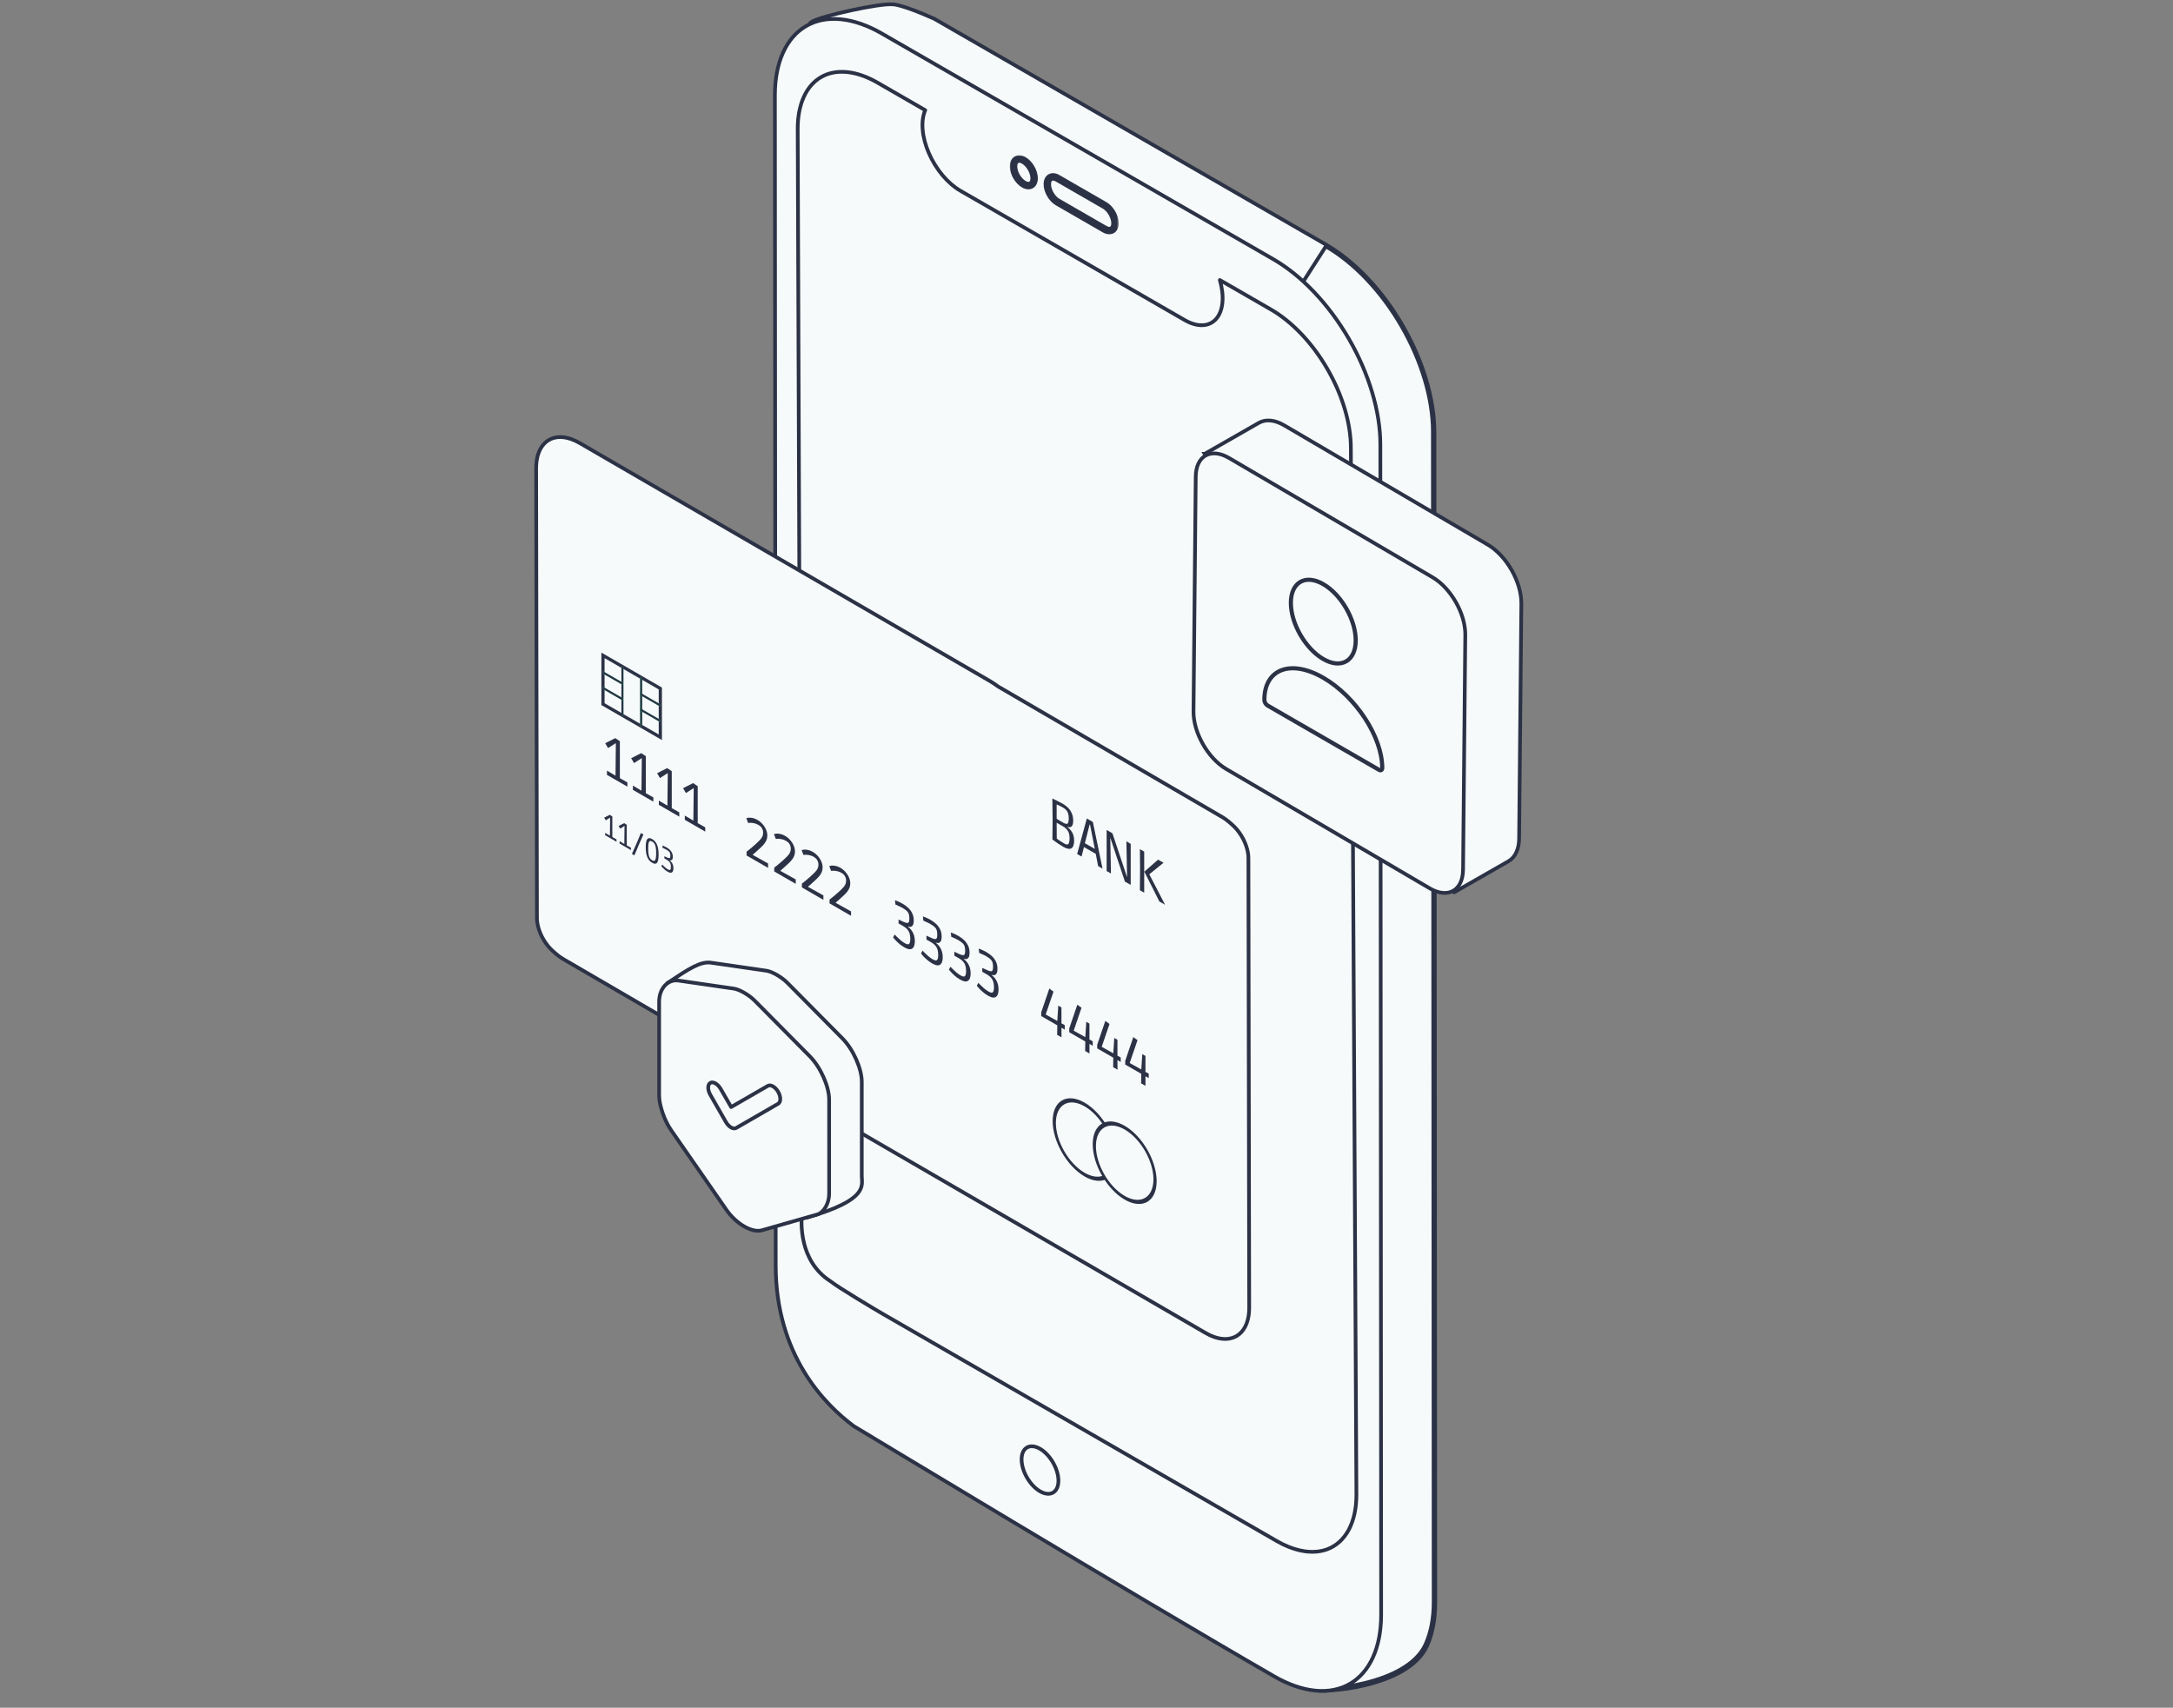 <svg width="453" height="356" viewBox="0 0 453 356" fill="none" xmlns="http://www.w3.org/2000/svg">
<rect x="0" y="0" width="453" height="356" fill="#808080" stroke="none"/>
<path d="M173.577 116.943L173.272 116.416L173.053 116.716L169.934 120.976L170.393 121.771L175.641 121.193L176.011 121.152L175.706 120.625L173.577 116.943Z" fill="#F7FAFB" stroke="#2C3246" stroke-width="0.773"/>
<path d="M170.888 216.058L170.888 215.672L170.866 184.018L170.866 183.632L171.201 183.825L172.272 184.442L172.157 16.992C172.157 16.223 172.129 15.361 172.1 14.45L172.092 14.209C172.06 13.212 172.03 12.166 172.034 11.147C172.042 9.37 172.156 7.637 172.578 6.364C172.356 6.344 172.102 6.327 171.83 6.309C171.555 6.291 171.264 6.271 170.971 6.247C170.656 6.22 170.345 6.187 170.073 6.143C169.81 6.101 169.554 6.043 169.359 5.955C169.275 5.917 169.129 5.842 168.999 5.687C168.92 5.594 168.845 5.469 168.805 5.326C168.768 5.192 168.775 5.089 168.79 5.02C168.818 4.893 168.892 4.803 168.965 4.734C169.044 4.66 169.152 4.584 169.286 4.506C169.824 4.195 170.978 3.801 172.428 3.39C173.885 2.977 175.66 2.542 177.454 2.153C179.248 1.764 181.063 1.42 182.6 1.19C184.116 0.963 185.385 0.844 186.095 0.91C186.098 0.91 186.1 0.909 186.104 0.909C186.121 0.909 186.145 0.909 186.177 0.91C186.24 0.912 186.335 0.919 186.467 0.937C186.733 0.973 187.154 1.054 187.792 1.232C189.067 1.589 191.216 2.335 194.733 3.897L194.752 3.905L194.772 3.916L276.391 50.973C279.363 52.686 282.307 55.059 285.054 57.955C287.8 60.851 290.297 64.213 292.4 67.851C294.503 71.488 296.172 75.329 297.312 79.154C298.451 82.98 299.039 86.714 299.041 90.145L299.209 334.105C299.211 337.535 298.628 340.595 297.493 343.109C296.486 345.337 294.588 347.055 292.309 348.374C290.028 349.695 287.348 350.626 284.757 351.261C282.165 351.896 279.656 352.238 277.712 352.379C276.741 352.45 275.908 352.471 275.275 352.452C274.959 352.443 274.689 352.424 274.474 352.396C274.305 352.374 274.14 352.343 274.007 352.289C273.849 352.271 273.705 352.241 273.583 352.189C273.517 352.16 273.43 352.114 273.342 352.033C273.242 351.942 273.137 351.803 273.079 351.627C273.028 351.471 273.036 351.353 273.048 351.283C273.062 351.21 273.088 351.149 273.114 351.1C273.168 351.001 273.249 350.905 273.341 350.812C273.609 350.541 274.068 350.208 274.56 349.85C274.735 349.723 274.914 349.593 275.09 349.462C275.782 348.946 276.432 348.409 276.735 347.911C276.809 347.789 276.855 347.68 276.878 347.586C276.901 347.489 276.894 347.434 276.89 347.418L276.889 347.414L276.889 347.414M170.888 216.058L276.392 51.359C279.32 53.048 282.22 55.385 284.926 58.238C287.632 61.091 290.091 64.404 292.163 67.988C294.235 71.571 295.88 75.356 297.002 79.124C298.125 82.893 298.704 86.572 298.706 89.952L298.874 333.912C298.876 337.292 298.301 340.306 297.183 342.782C293.255 351.481 275.209 352.528 273.924 351.863C272.752 351.747 273.647 351.097 274.799 350.26C276.306 349.165 278.253 347.751 276.594 346.794L194.974 299.737C192.046 298.049 189.146 295.712 186.44 292.859C183.734 290.005 181.275 286.692 179.203 283.109C177.131 279.525 175.486 275.741 174.364 271.972C173.241 268.204 172.662 264.524 172.66 261.145L172.629 217.062L172.294 216.869M170.888 216.058L171.223 216.252L172.294 216.869M170.888 216.058L172.294 216.869M276.889 347.414L276.889 347.413C276.889 347.414 276.889 347.414 276.889 347.414ZM276.889 347.414C276.889 347.413 276.888 347.411 276.885 347.407C276.882 347.403 276.877 347.396 276.868 347.387C276.832 347.345 276.75 347.27 276.594 347.18L194.975 300.124C192.003 298.41 189.059 296.038 186.312 293.142C183.566 290.246 181.069 286.883 178.966 283.246C176.863 279.608 175.194 275.767 174.054 271.942C172.915 268.117 172.327 264.382 172.325 260.951L172.294 216.869" fill="#F7FAFB" stroke="#2C3246" stroke-width="0.773"/>
<path d="M283.513 333.897L283.513 333.898C283.511 336.802 282.952 339.347 281.875 341.352C280.799 343.356 279.232 344.77 277.286 345.491L277.074 345.069L277.286 345.491C276.856 345.65 276.407 345.772 275.942 345.856C273.159 346.393 269.886 345.647 266.539 343.711L184.528 296.428C183.171 295.649 181.819 294.683 180.502 293.551C180.502 293.551 180.501 293.551 180.501 293.551L180.581 293.221L283.513 333.897ZM283.513 333.897L283.346 90.298C283.342 85.098 281.549 79.079 278.361 73.565C275.173 68.052 270.851 63.495 266.346 60.897L255.695 54.756L255.198 54.47M283.513 333.897L255.198 54.47M255.198 54.47L255.385 55.109M255.198 54.47L255.385 55.109M255.385 55.109C255.853 56.707 256.031 58.249 255.904 59.602C255.777 60.953 255.348 62.074 254.656 62.864C253.964 63.653 253.029 64.089 251.934 64.132C250.838 64.174 249.616 63.823 248.374 63.109L255.385 55.109Z" fill="#F7FAFB" stroke="#2C3246" stroke-width="0.773"/>
<rect x="-0.335" y="-0.58" width="24.506" height="7.996" transform="matrix(0.866 0.499 0.001 1 209.772 28.838)" fill="#F7FAFB" stroke="#2C3246" stroke-width="0.773"/>
<path d="M238.405 52.773C240.318 53.875 241.867 52.979 241.866 50.771C241.864 48.563 240.312 45.879 238.399 44.776C236.486 43.673 234.937 44.569 234.938 46.777C234.94 48.985 236.492 51.67 238.405 52.773Z" fill="#F7FAFB" stroke="#2C3246" stroke-width="0.773"/>
<path d="M287.756 92.629C287.754 89.249 287.175 85.569 286.052 81.801C284.929 78.032 283.285 74.248 281.213 70.664C279.141 67.081 276.681 63.768 273.975 60.915C271.269 58.062 268.369 55.724 265.441 54.036L183.821 6.979C180.893 5.291 177.994 4.285 175.29 4.019C172.586 3.753 170.129 4.231 168.06 5.428C165.991 6.624 164.351 8.514 163.232 10.991C162.114 13.467 161.54 16.482 161.542 19.861L161.709 263.821C161.721 282.456 171.894 292.781 177.987 297.298C177.987 297.298 236.935 332.918 265.644 349.47C268.572 351.158 271.471 352.164 274.175 352.431C276.879 352.697 279.336 352.218 281.405 351.022C283.474 349.826 285.114 347.935 286.233 345.459C287.351 342.982 287.926 339.968 287.923 336.588L287.756 92.629Z" fill="#F7FAFB" stroke="#2C3246" stroke-width="0.773"/>
<path d="M281.611 93.337L282.768 311.613C282.766 314.46 282.218 316.955 281.163 318.92C280.107 320.885 278.571 322.271 276.664 322.978C276.242 323.134 275.802 323.253 275.346 323.336C272.618 323.862 269.41 323.131 266.129 321.233L184.117 273.95C182.787 273.186 174.462 268.231 173.171 267.122C166.353 262.808 167.116 254.405 167.116 253.526L166.295 26.853C166.292 21.756 168.043 17.878 171.163 16.074C174.283 14.27 178.517 14.687 182.934 17.232L192.885 22.97C192.396 24.074 192.21 25.47 192.343 27.036C192.477 28.602 192.925 30.289 193.65 31.949C194.374 33.608 195.352 35.19 196.498 36.554C197.643 37.918 198.921 39.023 200.218 39.77L246.975 66.727C248.272 67.473 249.548 67.84 250.692 67.796C251.835 67.751 252.811 67.296 253.534 66.472C254.257 65.647 254.705 64.477 254.837 63.065C254.97 61.654 254.784 60.043 254.295 58.375L264.946 64.516C269.362 67.062 273.599 71.529 276.724 76.934C279.849 82.339 281.607 88.239 281.611 93.337Z" fill="#F7FAFB" stroke="#2C3246" stroke-width="0.773" stroke-linejoin="round"/>
<mask id="path-8-outside-1_2868_2852" maskUnits="userSpaceOnUse" x="210.286" y="32.139" width="23.011" height="17.015" fill="black">
<rect fill="white" x="210.286" y="32.139" width="23.011" height="17.015"/>
<path fill-rule="evenodd" clip-rule="evenodd" d="M213.436 38.402C214.622 39.086 215.582 38.53 215.582 37.161C215.581 35.793 214.619 34.129 213.433 33.446C212.247 32.762 211.287 33.317 211.288 34.686C211.289 36.055 212.251 37.718 213.436 38.402ZM220.477 37.164C219.291 36.481 218.331 37.036 218.331 38.405C218.332 39.773 219.294 41.437 220.48 42.12L230.294 47.779C231.48 48.462 232.44 47.907 232.439 46.538C232.438 45.17 231.476 43.506 230.291 42.822L220.477 37.164Z"/>
</mask>
<path fill-rule="evenodd" clip-rule="evenodd" d="M213.436 38.402C214.622 39.086 215.582 38.53 215.582 37.161C215.581 35.793 214.619 34.129 213.433 33.446C212.247 32.762 211.287 33.317 211.288 34.686C211.289 36.055 212.251 37.718 213.436 38.402ZM220.477 37.164C219.291 36.481 218.331 37.036 218.331 38.405C218.332 39.773 219.294 41.437 220.48 42.12L230.294 47.779C231.48 48.462 232.44 47.907 232.439 46.538C232.438 45.17 231.476 43.506 230.291 42.822L220.477 37.164Z" fill="#F7FAFB"/>
<path d="M213.436 38.402L213.822 37.732L213.822 37.732L213.436 38.402ZM213.433 33.446L213.819 32.776L213.819 32.776L213.433 33.446ZM211.288 34.686L212.061 34.685L211.288 34.686ZM218.331 38.405L217.558 38.405L218.331 38.405ZM220.477 37.164L220.09 37.834L220.477 37.164ZM220.48 42.12L220.094 42.79L220.48 42.12ZM230.294 47.779L230.68 47.109L230.68 47.109L230.294 47.779ZM230.291 42.822L229.904 43.492L230.291 42.822ZM214.808 37.162C214.809 37.684 214.632 37.845 214.567 37.882C214.502 37.919 214.274 37.993 213.822 37.732L213.05 39.072C213.784 39.495 214.629 39.632 215.341 39.221C216.053 38.809 216.355 38.008 216.355 37.161L214.808 37.162ZM213.047 34.115C213.494 34.373 213.943 34.847 214.282 35.434C214.621 36.02 214.808 36.645 214.808 37.162L216.355 37.161C216.354 36.309 216.06 35.418 215.621 34.66C215.182 33.901 214.557 33.201 213.819 32.776L213.047 34.115ZM212.061 34.685C212.06 34.164 212.238 34.003 212.302 33.965C212.367 33.928 212.595 33.855 213.047 34.115L213.819 32.776C213.085 32.353 212.24 32.215 211.528 32.627C210.817 33.038 210.514 33.84 210.515 34.687L212.061 34.685ZM213.822 37.732C213.375 37.474 212.926 37 212.587 36.414C212.248 35.828 212.061 35.202 212.061 34.685L210.515 34.687C210.515 35.538 210.81 36.429 211.248 37.188C211.687 37.947 212.312 38.646 213.05 39.072L213.822 37.732ZM219.105 38.404C219.104 37.882 219.281 37.722 219.346 37.684C219.411 37.647 219.638 37.574 220.09 37.834L220.863 36.495C220.129 36.072 219.284 35.934 218.572 36.346C217.86 36.757 217.558 37.558 217.558 38.405L219.105 38.404ZM220.866 41.451C220.419 41.193 219.97 40.718 219.631 40.132C219.292 39.546 219.105 38.921 219.105 38.404L217.558 38.405C217.559 39.257 217.853 40.148 218.292 40.906C218.731 41.665 219.356 42.365 220.094 42.79L220.866 41.451ZM230.68 47.109L220.866 41.451L220.094 42.79L229.908 48.448L230.68 47.109ZM231.666 46.539C231.666 47.06 231.489 47.221 231.424 47.259C231.36 47.296 231.132 47.369 230.68 47.109L229.908 48.448C230.641 48.871 231.487 49.009 232.198 48.597C232.91 48.186 233.213 47.385 233.212 46.538L231.666 46.539ZM229.904 43.492C230.352 43.75 230.801 44.224 231.14 44.81C231.479 45.397 231.666 46.022 231.666 46.539L233.212 46.538C233.212 45.686 232.917 44.795 232.478 44.036C232.04 43.278 231.415 42.578 230.677 42.153L229.904 43.492ZM220.09 37.834L229.904 43.492L230.677 42.153L220.863 36.495L220.09 37.834Z" fill="#2C3246" mask="url(#path-8-outside-1_2868_2852)"/>
<path d="M216.812 310.886C218.933 312.108 220.651 311.115 220.649 308.667C220.647 306.219 218.926 303.243 216.806 302.02C214.685 300.798 212.967 301.791 212.969 304.239C212.97 306.687 214.691 309.663 216.812 310.886Z" fill="#F7FAFB" stroke="#2C3246" stroke-width="0.773"/>
<path d="M208.041 143.093L254.851 170.364C255.321 170.638 255.789 170.978 256.245 171.376L256.884 171.935C258.33 173.199 259.496 175.109 259.995 177.028C260.165 177.68 260.252 178.314 260.253 178.902L260.419 272.612C260.428 277.615 257.396 280.176 253.171 278.732C252.571 278.527 251.96 278.245 251.348 277.89L165.776 228.243C165.228 227.925 164.684 227.561 164.146 227.153L117.336 199.882C116.866 199.608 116.398 199.268 115.943 198.87L115.303 198.311C113.858 197.047 112.691 195.137 112.192 193.218C112.023 192.566 111.936 191.932 111.935 191.344L111.768 97.634C111.759 92.631 114.792 90.07 119.016 91.513C119.616 91.719 120.227 92.001 120.84 92.356L206.411 142.003C206.959 142.321 207.503 142.685 208.041 143.093Z" fill="#F7FAFB" stroke="#2C3246" stroke-width="0.773"/>
<path d="M126.531 161.532L126.531 160.645L128.314 161.699L128.388 154.975L128.335 154.944L126.766 155.949L126.168 154.938L128.26 153.878L129.221 154.519L129.221 162.223L130.79 163.104L130.79 163.991L126.531 161.532Z" fill="#F7FAFB"/>
<path d="M126.531 161.532L126.531 160.645L128.314 161.699L128.388 154.975L128.335 154.944L126.766 155.949L126.168 154.938L128.26 153.878L129.221 154.519L129.221 162.223L130.79 163.104L130.79 163.991L126.531 161.532Z" fill="#2C3246"/>
<path d="M131.941 164.656L131.941 163.769L133.724 164.823L133.798 158.099L133.745 158.068L132.176 159.073L131.578 158.062L133.67 157.002L134.631 157.643L134.631 165.347L136.2 166.228L136.2 167.115L131.941 164.656Z" fill="#F7FAFB"/>
<path d="M131.941 164.656L131.941 163.769L133.724 164.823L133.798 158.099L133.745 158.068L132.176 159.073L131.578 158.062L133.67 157.002L134.631 157.643L134.631 165.347L136.2 166.228L136.2 167.115L131.941 164.656Z" fill="#2C3246"/>
<path d="M137.351 167.78L137.351 166.893L139.134 167.947L139.208 161.223L139.155 161.192L137.586 162.196L136.988 161.186L139.08 160.126L140.041 160.767L140.041 168.47L141.61 169.352L141.61 170.239L137.351 167.78Z" fill="#F7FAFB"/>
<path d="M137.351 167.78L137.351 166.893L139.134 167.947L139.208 161.223L139.155 161.192L137.586 162.196L136.988 161.186L139.08 160.126L140.041 160.767L140.041 168.47L141.61 169.352L141.61 170.239L137.351 167.78Z" fill="#2C3246"/>
<path d="M142.761 170.904L142.761 170.017L144.544 171.071L144.618 164.347L144.565 164.316L142.996 165.32L142.398 164.31L144.49 163.25L145.451 163.891L145.451 171.594L147.02 172.476L147.02 173.363L142.761 170.904Z" fill="#F7FAFB"/>
<path d="M142.761 170.904L142.761 170.017L144.544 171.071L144.618 164.347L144.565 164.316L142.996 165.32L142.398 164.31L144.49 163.25L145.451 163.891L145.451 171.594L147.02 172.476L147.02 173.363L142.761 170.904Z" fill="#2C3246"/>
<path d="M155.64 178.341L155.64 177.539C155.64 177.539 155.803 177.412 156.131 177.157C156.458 176.903 156.935 176.496 157.561 175.937C158.009 175.539 158.376 175.167 158.661 174.822C158.945 174.468 159.087 174.054 159.087 173.577C159.087 173.265 159.013 172.971 158.863 172.696C158.721 172.416 158.468 172.172 158.105 171.962C157.764 171.765 157.397 171.635 157.006 171.574C156.615 171.512 156.266 171.508 155.96 171.561L155.586 170.569C155.7 170.52 155.871 170.483 156.099 170.458C156.334 170.438 156.608 170.46 156.921 170.526C157.234 170.592 157.561 170.723 157.903 170.921C158.301 171.151 158.653 171.44 158.959 171.79C159.272 172.143 159.518 172.527 159.696 172.942C159.874 173.357 159.963 173.774 159.963 174.193C159.963 174.547 159.899 174.867 159.771 175.155C159.65 175.438 159.493 175.697 159.301 175.931C159.116 176.161 158.92 176.373 158.714 176.566C158.636 176.644 158.525 176.749 158.383 176.88C158.241 177.003 158.088 177.141 157.924 177.293C157.76 177.445 157.604 177.589 157.454 177.724C157.305 177.852 157.18 177.957 157.081 178.039C156.988 178.125 156.942 178.168 156.942 178.168L156.942 178.23L160.123 180.005L160.123 180.929L155.64 178.341Z" fill="#F7FAFB"/>
<path d="M155.64 178.341L155.64 177.539C155.64 177.539 155.803 177.412 156.131 177.157C156.458 176.903 156.935 176.496 157.561 175.937C158.009 175.539 158.376 175.167 158.661 174.822C158.945 174.468 159.087 174.054 159.087 173.577C159.087 173.265 159.013 172.971 158.863 172.696C158.721 172.416 158.468 172.172 158.105 171.962C157.764 171.765 157.397 171.635 157.006 171.574C156.615 171.512 156.266 171.508 155.96 171.561L155.586 170.569C155.7 170.52 155.871 170.483 156.099 170.458C156.334 170.438 156.608 170.46 156.921 170.526C157.234 170.592 157.561 170.723 157.903 170.921C158.301 171.151 158.653 171.44 158.959 171.79C159.272 172.143 159.518 172.527 159.696 172.942C159.874 173.357 159.963 173.774 159.963 174.193C159.963 174.547 159.899 174.867 159.771 175.155C159.65 175.438 159.493 175.697 159.301 175.931C159.116 176.161 158.92 176.373 158.714 176.566C158.636 176.644 158.525 176.749 158.383 176.88C158.241 177.003 158.088 177.141 157.924 177.293C157.76 177.445 157.604 177.589 157.454 177.724C157.305 177.852 157.18 177.957 157.081 178.039C156.988 178.125 156.942 178.168 156.942 178.168L156.942 178.23L160.123 180.005L160.123 180.929L155.64 178.341Z" fill="#2C3246"/>
<path d="M161.404 181.669L161.404 180.868C161.404 180.868 161.568 180.741 161.895 180.486C162.223 180.231 162.699 179.825 163.326 179.266C163.774 178.867 164.14 178.495 164.425 178.15C164.71 177.797 164.852 177.382 164.852 176.906C164.852 176.593 164.777 176.299 164.628 176.024C164.485 175.745 164.233 175.5 163.87 175.291C163.528 175.094 163.162 174.964 162.77 174.902C162.379 174.841 162.03 174.837 161.724 174.89L161.351 173.898C161.465 173.848 161.635 173.812 161.863 173.787C162.098 173.766 162.372 173.789 162.685 173.855C162.998 173.92 163.326 174.052 163.667 174.249C164.066 174.479 164.418 174.769 164.724 175.118C165.037 175.472 165.282 175.856 165.46 176.271C165.638 176.686 165.727 177.103 165.727 177.522C165.727 177.875 165.663 178.196 165.535 178.483C165.414 178.767 165.258 179.026 165.065 179.26C164.88 179.49 164.685 179.701 164.478 179.895C164.4 179.973 164.29 180.077 164.147 180.209C164.005 180.332 163.852 180.47 163.688 180.622C163.525 180.774 163.368 180.917 163.219 181.053C163.069 181.18 162.945 181.285 162.845 181.367C162.753 181.454 162.706 181.497 162.706 181.497L162.706 181.558L165.887 183.334L165.887 184.258L161.404 181.669Z" fill="#F7FAFB"/>
<path d="M161.404 181.669L161.404 180.868C161.404 180.868 161.568 180.741 161.895 180.486C162.223 180.231 162.699 179.825 163.326 179.266C163.774 178.867 164.14 178.495 164.425 178.15C164.71 177.797 164.852 177.382 164.852 176.906C164.852 176.593 164.777 176.299 164.628 176.024C164.485 175.745 164.233 175.5 163.87 175.291C163.528 175.094 163.162 174.964 162.77 174.902C162.379 174.841 162.03 174.837 161.724 174.89L161.351 173.898C161.465 173.848 161.635 173.812 161.863 173.787C162.098 173.766 162.372 173.789 162.685 173.855C162.998 173.92 163.326 174.052 163.667 174.249C164.066 174.479 164.418 174.769 164.724 175.118C165.037 175.472 165.282 175.856 165.46 176.271C165.638 176.686 165.727 177.103 165.727 177.522C165.727 177.875 165.663 178.196 165.535 178.483C165.414 178.767 165.258 179.026 165.065 179.26C164.88 179.49 164.685 179.701 164.478 179.895C164.4 179.973 164.29 180.077 164.147 180.209C164.005 180.332 163.852 180.47 163.688 180.622C163.525 180.774 163.368 180.917 163.219 181.053C163.069 181.18 162.945 181.285 162.845 181.367C162.753 181.454 162.706 181.497 162.706 181.497L162.706 181.558L165.887 183.334L165.887 184.258L161.404 181.669Z" fill="#2C3246"/>
<path d="M167.169 184.998L167.169 184.197C167.169 184.197 167.332 184.069 167.66 183.815C167.987 183.56 168.464 183.153 169.09 182.594C169.538 182.196 169.905 181.824 170.189 181.479C170.474 181.126 170.616 180.711 170.616 180.234C170.616 179.922 170.542 179.628 170.392 179.353C170.25 179.073 169.997 178.829 169.634 178.619C169.293 178.422 168.926 178.293 168.535 178.231C168.144 178.169 167.795 178.165 167.489 178.219L167.115 177.226C167.229 177.177 167.4 177.14 167.628 177.115C167.862 177.095 168.136 177.118 168.449 177.183C168.763 177.249 169.09 177.381 169.432 177.578C169.83 177.808 170.182 178.098 170.488 178.447C170.801 178.8 171.047 179.184 171.225 179.599C171.403 180.014 171.492 180.431 171.492 180.85C171.492 181.204 171.428 181.524 171.3 181.812C171.179 182.095 171.022 182.354 170.83 182.588C170.645 182.818 170.449 183.03 170.243 183.223C170.165 183.301 170.054 183.406 169.912 183.537C169.77 183.661 169.617 183.798 169.453 183.95C169.289 184.102 169.133 184.246 168.983 184.382C168.834 184.509 168.709 184.614 168.61 184.696C168.517 184.782 168.471 184.825 168.471 184.825L168.471 184.887L171.652 186.662L171.652 187.587L167.169 184.998Z" fill="#F7FAFB"/>
<path d="M167.169 184.998L167.169 184.197C167.169 184.197 167.332 184.069 167.66 183.815C167.987 183.56 168.464 183.153 169.09 182.594C169.538 182.196 169.905 181.824 170.189 181.479C170.474 181.126 170.616 180.711 170.616 180.234C170.616 179.922 170.542 179.628 170.392 179.353C170.25 179.073 169.997 178.829 169.634 178.619C169.293 178.422 168.926 178.293 168.535 178.231C168.144 178.169 167.795 178.165 167.489 178.219L167.115 177.226C167.229 177.177 167.4 177.14 167.628 177.115C167.862 177.095 168.136 177.118 168.449 177.183C168.763 177.249 169.09 177.381 169.432 177.578C169.83 177.808 170.182 178.098 170.488 178.447C170.801 178.8 171.047 179.184 171.225 179.599C171.403 180.014 171.492 180.431 171.492 180.85C171.492 181.204 171.428 181.524 171.3 181.812C171.179 182.095 171.022 182.354 170.83 182.588C170.645 182.818 170.449 183.03 170.243 183.223C170.165 183.301 170.054 183.406 169.912 183.537C169.77 183.661 169.617 183.798 169.453 183.95C169.289 184.102 169.133 184.246 168.983 184.382C168.834 184.509 168.709 184.614 168.61 184.696C168.517 184.782 168.471 184.825 168.471 184.825L168.471 184.887L171.652 186.662L171.652 187.587L167.169 184.998Z" fill="#2C3246"/>
<path d="M172.933 188.326L172.933 187.525C172.933 187.525 173.097 187.398 173.424 187.143C173.751 186.888 174.228 186.482 174.854 185.923C175.303 185.524 175.669 185.153 175.954 184.808C176.238 184.454 176.381 184.039 176.381 183.563C176.381 183.25 176.306 182.957 176.157 182.681C176.014 182.402 175.762 182.158 175.399 181.948C175.057 181.751 174.691 181.621 174.299 181.56C173.908 181.498 173.559 181.494 173.253 181.547L172.88 180.555C172.994 180.506 173.164 180.469 173.392 180.444C173.627 180.424 173.901 180.446 174.214 180.512C174.527 180.578 174.854 180.709 175.196 180.906C175.594 181.137 175.947 181.426 176.253 181.775C176.566 182.129 176.811 182.513 176.989 182.928C177.167 183.343 177.256 183.76 177.256 184.179C177.256 184.532 177.192 184.853 177.064 185.14C176.943 185.424 176.786 185.683 176.594 185.917C176.409 186.147 176.214 186.359 176.007 186.552C175.929 186.63 175.819 186.735 175.676 186.866C175.534 186.989 175.381 187.127 175.217 187.279C175.054 187.431 174.897 187.575 174.748 187.71C174.598 187.838 174.474 187.942 174.374 188.025C174.282 188.111 174.235 188.154 174.235 188.154L174.235 188.216L177.416 189.991L177.416 190.915L172.933 188.326Z" fill="#F7FAFB"/>
<path d="M172.933 188.326L172.933 187.525C172.933 187.525 173.097 187.398 173.424 187.143C173.751 186.888 174.228 186.482 174.854 185.923C175.303 185.524 175.669 185.153 175.954 184.808C176.238 184.454 176.381 184.039 176.381 183.563C176.381 183.25 176.306 182.957 176.157 182.681C176.014 182.402 175.762 182.158 175.399 181.948C175.057 181.751 174.691 181.621 174.299 181.56C173.908 181.498 173.559 181.494 173.253 181.547L172.88 180.555C172.994 180.506 173.164 180.469 173.392 180.444C173.627 180.424 173.901 180.446 174.214 180.512C174.527 180.578 174.854 180.709 175.196 180.906C175.594 181.137 175.947 181.426 176.253 181.775C176.566 182.129 176.811 182.513 176.989 182.928C177.167 183.343 177.256 183.76 177.256 184.179C177.256 184.532 177.192 184.853 177.064 185.14C176.943 185.424 176.786 185.683 176.594 185.917C176.409 186.147 176.214 186.359 176.007 186.552C175.929 186.63 175.819 186.735 175.676 186.866C175.534 186.989 175.381 187.127 175.217 187.279C175.054 187.431 174.897 187.575 174.748 187.71C174.598 187.838 174.474 187.942 174.374 188.025C174.282 188.111 174.235 188.154 174.235 188.154L174.235 188.216L177.416 189.991L177.416 190.915L172.933 188.326Z" fill="#2C3246"/>
<path d="M188.483 197.465C188.07 197.227 187.7 196.96 187.372 196.664C187.052 196.381 186.789 196.122 186.583 195.888C186.383 195.649 186.248 195.489 186.177 195.407L186.518 194.815C186.583 194.885 186.721 195.031 186.935 195.253C187.148 195.475 187.404 195.713 187.703 195.968C188.002 196.223 188.308 196.44 188.621 196.621C189.062 196.876 189.361 196.925 189.518 196.769C189.682 196.609 189.763 196.266 189.763 195.74C189.763 195.05 189.646 194.505 189.411 194.107C189.176 193.708 188.81 193.365 188.312 193.077L187.319 192.504L187.319 191.691C187.753 191.9 188.116 192.069 188.408 192.196C188.7 192.324 188.931 192.391 189.102 192.4C189.272 192.408 189.393 192.342 189.464 192.202C189.536 192.054 189.571 191.82 189.571 191.5C189.571 190.974 189.496 190.573 189.347 190.298C189.255 190.121 189.105 189.949 188.899 189.78C188.692 189.612 188.44 189.441 188.141 189.269C188.013 189.195 187.885 189.125 187.757 189.059C187.636 188.998 187.49 188.93 187.319 188.856C187.155 188.778 186.942 188.683 186.679 188.572L186.572 187.672C186.7 187.705 186.856 187.763 187.041 187.845C187.234 187.923 187.433 188.013 187.639 188.116C187.853 188.223 188.045 188.326 188.216 188.424C188.65 188.675 189.037 188.965 189.379 189.293C189.721 189.622 189.991 190 190.19 190.427C190.39 190.855 190.489 191.344 190.489 191.894C190.489 192.297 190.439 192.597 190.34 192.794C190.24 192.983 190.119 193.106 189.977 193.164C189.842 193.217 189.71 193.236 189.582 193.219C189.454 193.195 189.358 193.172 189.294 193.151L189.294 193.201C189.436 193.308 189.585 193.443 189.742 193.608C189.906 193.776 190.062 193.986 190.212 194.236C190.361 194.479 190.482 194.762 190.575 195.087C190.667 195.411 190.713 195.783 190.713 196.202C190.713 196.662 190.642 197.044 190.5 197.348C190.358 197.653 190.123 197.829 189.795 197.878C189.468 197.92 189.03 197.782 188.483 197.465Z" fill="#F7FAFB"/>
<path d="M188.483 197.465C188.07 197.227 187.7 196.96 187.372 196.664C187.052 196.381 186.789 196.122 186.583 195.888C186.383 195.649 186.248 195.489 186.177 195.407L186.518 194.815C186.583 194.885 186.721 195.031 186.935 195.253C187.148 195.475 187.404 195.713 187.703 195.968C188.002 196.223 188.308 196.44 188.621 196.621C189.062 196.876 189.361 196.925 189.518 196.769C189.682 196.609 189.763 196.266 189.763 195.74C189.763 195.05 189.646 194.505 189.411 194.107C189.176 193.708 188.81 193.365 188.312 193.077L187.319 192.504L187.319 191.691C187.753 191.9 188.116 192.069 188.408 192.196C188.7 192.324 188.931 192.391 189.102 192.4C189.272 192.408 189.393 192.342 189.464 192.202C189.536 192.054 189.571 191.82 189.571 191.5C189.571 190.974 189.496 190.573 189.347 190.298C189.255 190.121 189.105 189.949 188.899 189.78C188.692 189.612 188.44 189.441 188.141 189.269C188.013 189.195 187.885 189.125 187.757 189.059C187.636 188.998 187.49 188.93 187.319 188.856C187.155 188.778 186.942 188.683 186.679 188.572L186.572 187.672C186.7 187.705 186.856 187.763 187.041 187.845C187.234 187.923 187.433 188.013 187.639 188.116C187.853 188.223 188.045 188.326 188.216 188.424C188.65 188.675 189.037 188.965 189.379 189.293C189.721 189.622 189.991 190 190.19 190.427C190.39 190.855 190.489 191.344 190.489 191.894C190.489 192.297 190.439 192.597 190.34 192.794C190.24 192.983 190.119 193.106 189.977 193.164C189.842 193.217 189.71 193.236 189.582 193.219C189.454 193.195 189.358 193.172 189.294 193.151L189.294 193.201C189.436 193.308 189.585 193.443 189.742 193.608C189.906 193.776 190.062 193.986 190.212 194.236C190.361 194.479 190.482 194.762 190.575 195.087C190.667 195.411 190.713 195.783 190.713 196.202C190.713 196.662 190.642 197.044 190.5 197.348C190.358 197.653 190.123 197.829 189.795 197.878C189.468 197.92 189.03 197.782 188.483 197.465Z" fill="#2C3246"/>
<path d="M194.299 200.824C193.886 200.586 193.516 200.319 193.189 200.023C192.869 199.739 192.605 199.48 192.399 199.246C192.2 199.008 192.065 198.848 191.993 198.766L192.335 198.174C192.399 198.244 192.538 198.39 192.751 198.612C192.965 198.833 193.221 199.072 193.52 199.326C193.819 199.581 194.125 199.799 194.438 199.98C194.879 200.235 195.178 200.284 195.334 200.128C195.498 199.968 195.58 199.624 195.58 199.099C195.58 198.408 195.463 197.864 195.228 197.465C194.993 197.067 194.626 196.724 194.128 196.436L193.136 195.863L193.136 195.049C193.57 195.259 193.933 195.427 194.224 195.555C194.516 195.682 194.747 195.75 194.918 195.758C195.089 195.766 195.21 195.701 195.281 195.561C195.352 195.413 195.388 195.179 195.388 194.858C195.388 194.333 195.313 193.932 195.164 193.657C195.071 193.48 194.922 193.307 194.715 193.139C194.509 192.971 194.256 192.8 193.957 192.627C193.829 192.553 193.701 192.484 193.573 192.418C193.452 192.356 193.306 192.288 193.136 192.214C192.972 192.136 192.758 192.042 192.495 191.931L192.388 191.031C192.516 191.064 192.673 191.122 192.858 191.204C193.05 191.282 193.249 191.372 193.456 191.475C193.669 191.582 193.861 191.684 194.032 191.783C194.466 192.034 194.854 192.323 195.196 192.652C195.537 192.981 195.808 193.359 196.007 193.786C196.206 194.213 196.306 194.702 196.306 195.253C196.306 195.656 196.256 195.956 196.156 196.153C196.057 196.342 195.936 196.465 195.793 196.523C195.658 196.576 195.527 196.594 195.398 196.578C195.27 196.553 195.174 196.531 195.11 196.51L195.11 196.559C195.253 196.666 195.402 196.802 195.559 196.966C195.722 197.135 195.879 197.344 196.028 197.595C196.178 197.837 196.299 198.121 196.391 198.445C196.484 198.77 196.53 199.142 196.53 199.561C196.53 200.021 196.459 200.403 196.316 200.707C196.174 201.011 195.939 201.188 195.612 201.237C195.285 201.278 194.847 201.141 194.299 200.824Z" fill="#F7FAFB"/>
<path d="M194.299 200.824C193.886 200.586 193.516 200.319 193.189 200.023C192.869 199.739 192.605 199.48 192.399 199.246C192.2 199.008 192.065 198.848 191.993 198.766L192.335 198.174C192.399 198.244 192.538 198.39 192.751 198.612C192.965 198.833 193.221 199.072 193.52 199.326C193.819 199.581 194.125 199.799 194.438 199.98C194.879 200.235 195.178 200.284 195.334 200.128C195.498 199.968 195.58 199.624 195.58 199.099C195.58 198.408 195.463 197.864 195.228 197.465C194.993 197.067 194.626 196.724 194.128 196.436L193.136 195.863L193.136 195.049C193.57 195.259 193.933 195.427 194.224 195.555C194.516 195.682 194.747 195.75 194.918 195.758C195.089 195.766 195.21 195.701 195.281 195.561C195.352 195.413 195.388 195.179 195.388 194.858C195.388 194.333 195.313 193.932 195.164 193.657C195.071 193.48 194.922 193.307 194.715 193.139C194.509 192.971 194.256 192.8 193.957 192.627C193.829 192.553 193.701 192.484 193.573 192.418C193.452 192.356 193.306 192.288 193.136 192.214C192.972 192.136 192.758 192.042 192.495 191.931L192.388 191.031C192.516 191.064 192.673 191.122 192.858 191.204C193.05 191.282 193.249 191.372 193.456 191.475C193.669 191.582 193.861 191.684 194.032 191.783C194.466 192.034 194.854 192.323 195.196 192.652C195.537 192.981 195.808 193.359 196.007 193.786C196.206 194.213 196.306 194.702 196.306 195.253C196.306 195.656 196.256 195.956 196.156 196.153C196.057 196.342 195.936 196.465 195.793 196.523C195.658 196.576 195.527 196.594 195.398 196.578C195.27 196.553 195.174 196.531 195.11 196.51L195.11 196.559C195.253 196.666 195.402 196.802 195.559 196.966C195.722 197.135 195.879 197.344 196.028 197.595C196.178 197.837 196.299 198.121 196.391 198.445C196.484 198.77 196.53 199.142 196.53 199.561C196.53 200.021 196.459 200.403 196.316 200.707C196.174 201.011 195.939 201.188 195.612 201.237C195.285 201.278 194.847 201.141 194.299 200.824Z" fill="#2C3246"/>
<path d="M200.116 204.183C199.703 203.944 199.333 203.677 199.006 203.382C198.685 203.098 198.422 202.839 198.216 202.605C198.016 202.367 197.881 202.206 197.81 202.124L198.152 201.533C198.216 201.602 198.354 201.748 198.568 201.97C198.781 202.192 199.038 202.43 199.336 202.685C199.635 202.94 199.941 203.158 200.254 203.339C200.696 203.593 200.994 203.643 201.151 203.486C201.315 203.326 201.397 202.983 201.397 202.457C201.397 201.767 201.279 201.223 201.044 200.824C200.809 200.426 200.443 200.082 199.945 199.795L198.952 199.222L198.952 198.408C199.386 198.618 199.749 198.786 200.041 198.914C200.333 199.041 200.564 199.109 200.735 199.117C200.905 199.125 201.026 199.059 201.098 198.92C201.169 198.772 201.204 198.538 201.204 198.217C201.204 197.691 201.13 197.291 200.98 197.015C200.888 196.839 200.738 196.666 200.532 196.498C200.325 196.329 200.073 196.159 199.774 195.986C199.646 195.912 199.518 195.842 199.39 195.777C199.269 195.715 199.123 195.647 198.952 195.573C198.788 195.495 198.575 195.401 198.312 195.29L198.205 194.39C198.333 194.423 198.49 194.48 198.675 194.562C198.867 194.64 199.066 194.731 199.272 194.834C199.486 194.94 199.678 195.043 199.849 195.142C200.283 195.392 200.671 195.682 201.012 196.011C201.354 196.34 201.624 196.718 201.823 197.145C202.023 197.572 202.122 198.061 202.122 198.612C202.122 199.014 202.072 199.314 201.973 199.511C201.873 199.7 201.752 199.824 201.61 199.881C201.475 199.935 201.343 199.953 201.215 199.937C201.087 199.912 200.991 199.889 200.927 199.869L200.927 199.918C201.069 200.025 201.219 200.161 201.375 200.325C201.539 200.493 201.695 200.703 201.845 200.954C201.994 201.196 202.115 201.479 202.208 201.804C202.3 202.129 202.347 202.5 202.347 202.92C202.347 203.38 202.275 203.762 202.133 204.066C201.991 204.37 201.756 204.547 201.429 204.596C201.101 204.637 200.664 204.499 200.116 204.183Z" fill="#F7FAFB"/>
<path d="M200.116 204.183C199.703 203.944 199.333 203.677 199.006 203.382C198.685 203.098 198.422 202.839 198.216 202.605C198.016 202.367 197.881 202.206 197.81 202.124L198.152 201.533C198.216 201.602 198.354 201.748 198.568 201.97C198.781 202.192 199.038 202.43 199.336 202.685C199.635 202.94 199.941 203.158 200.254 203.339C200.696 203.593 200.994 203.643 201.151 203.486C201.315 203.326 201.397 202.983 201.397 202.457C201.397 201.767 201.279 201.223 201.044 200.824C200.809 200.426 200.443 200.082 199.945 199.795L198.952 199.222L198.952 198.408C199.386 198.618 199.749 198.786 200.041 198.914C200.333 199.041 200.564 199.109 200.735 199.117C200.905 199.125 201.026 199.059 201.098 198.92C201.169 198.772 201.204 198.538 201.204 198.217C201.204 197.691 201.13 197.291 200.98 197.015C200.888 196.839 200.738 196.666 200.532 196.498C200.325 196.329 200.073 196.159 199.774 195.986C199.646 195.912 199.518 195.842 199.39 195.777C199.269 195.715 199.123 195.647 198.952 195.573C198.788 195.495 198.575 195.401 198.312 195.29L198.205 194.39C198.333 194.423 198.49 194.48 198.675 194.562C198.867 194.64 199.066 194.731 199.272 194.834C199.486 194.94 199.678 195.043 199.849 195.142C200.283 195.392 200.671 195.682 201.012 196.011C201.354 196.34 201.624 196.718 201.823 197.145C202.023 197.572 202.122 198.061 202.122 198.612C202.122 199.014 202.072 199.314 201.973 199.511C201.873 199.7 201.752 199.824 201.61 199.881C201.475 199.935 201.343 199.953 201.215 199.937C201.087 199.912 200.991 199.889 200.927 199.869L200.927 199.918C201.069 200.025 201.219 200.161 201.375 200.325C201.539 200.493 201.695 200.703 201.845 200.954C201.994 201.196 202.115 201.479 202.208 201.804C202.3 202.129 202.347 202.5 202.347 202.92C202.347 203.38 202.275 203.762 202.133 204.066C201.991 204.37 201.756 204.547 201.429 204.596C201.101 204.637 200.664 204.499 200.116 204.183Z" fill="#2C3246"/>
<path d="M205.932 207.542C205.519 207.303 205.149 207.036 204.822 206.74C204.502 206.457 204.239 206.198 204.032 205.964C203.833 205.725 203.698 205.565 203.627 205.483L203.968 204.891C204.032 204.961 204.171 205.107 204.384 205.329C204.598 205.551 204.854 205.789 205.153 206.044C205.452 206.299 205.758 206.516 206.071 206.697C206.512 206.952 206.811 207.001 206.968 206.845C207.131 206.685 207.213 206.342 207.213 205.816C207.213 205.126 207.096 204.581 206.861 204.183C206.626 203.784 206.259 203.441 205.761 203.153L204.769 202.58L204.769 201.767C205.203 201.976 205.566 202.145 205.857 202.272C206.149 202.4 206.38 202.467 206.551 202.476C206.722 202.484 206.843 202.418 206.914 202.278C206.985 202.131 207.021 201.896 207.021 201.576C207.021 201.05 206.946 200.649 206.797 200.374C206.704 200.197 206.555 200.025 206.348 199.856C206.142 199.688 205.889 199.517 205.591 199.345C205.462 199.271 205.334 199.201 205.206 199.135C205.085 199.074 204.939 199.006 204.769 198.932C204.605 198.854 204.391 198.759 204.128 198.648L204.021 197.748C204.15 197.781 204.306 197.839 204.491 197.921C204.683 197.999 204.882 198.09 205.089 198.192C205.302 198.299 205.494 198.402 205.665 198.5C206.099 198.751 206.487 199.041 206.829 199.37C207.17 199.698 207.441 200.076 207.64 200.504C207.839 200.931 207.939 201.42 207.939 201.97C207.939 202.373 207.889 202.673 207.789 202.87C207.69 203.059 207.569 203.182 207.427 203.24C207.291 203.293 207.16 203.312 207.032 203.295C206.903 203.271 206.807 203.248 206.743 203.228L206.743 203.277C206.886 203.384 207.035 203.519 207.192 203.684C207.355 203.852 207.512 204.062 207.661 204.312C207.811 204.555 207.932 204.838 208.024 205.163C208.117 205.487 208.163 205.859 208.163 206.278C208.163 206.738 208.092 207.121 207.95 207.425C207.807 207.729 207.572 207.905 207.245 207.954C206.918 207.996 206.48 207.858 205.932 207.542Z" fill="#F7FAFB"/>
<path d="M205.932 207.542C205.519 207.303 205.149 207.036 204.822 206.74C204.502 206.457 204.239 206.198 204.032 205.964C203.833 205.725 203.698 205.565 203.627 205.483L203.968 204.891C204.032 204.961 204.171 205.107 204.384 205.329C204.598 205.551 204.854 205.789 205.153 206.044C205.452 206.299 205.758 206.516 206.071 206.697C206.512 206.952 206.811 207.001 206.968 206.845C207.131 206.685 207.213 206.342 207.213 205.816C207.213 205.126 207.096 204.581 206.861 204.183C206.626 203.784 206.259 203.441 205.761 203.153L204.769 202.58L204.769 201.767C205.203 201.976 205.566 202.145 205.857 202.272C206.149 202.4 206.38 202.467 206.551 202.476C206.722 202.484 206.843 202.418 206.914 202.278C206.985 202.131 207.021 201.896 207.021 201.576C207.021 201.05 206.946 200.649 206.797 200.374C206.704 200.197 206.555 200.025 206.348 199.856C206.142 199.688 205.889 199.517 205.591 199.345C205.462 199.271 205.334 199.201 205.206 199.135C205.085 199.074 204.939 199.006 204.769 198.932C204.605 198.854 204.391 198.759 204.128 198.648L204.021 197.748C204.15 197.781 204.306 197.839 204.491 197.921C204.683 197.999 204.882 198.09 205.089 198.192C205.302 198.299 205.494 198.402 205.665 198.5C206.099 198.751 206.487 199.041 206.829 199.37C207.17 199.698 207.441 200.076 207.64 200.504C207.839 200.931 207.939 201.42 207.939 201.97C207.939 202.373 207.889 202.673 207.789 202.87C207.69 203.059 207.569 203.182 207.427 203.24C207.291 203.293 207.16 203.312 207.032 203.295C206.903 203.271 206.807 203.248 206.743 203.228L206.743 203.277C206.886 203.384 207.035 203.519 207.192 203.684C207.355 203.852 207.512 204.062 207.661 204.312C207.811 204.555 207.932 204.838 208.024 205.163C208.117 205.487 208.163 205.859 208.163 206.278C208.163 206.738 208.092 207.121 207.95 207.425C207.807 207.729 207.572 207.905 207.245 207.954C206.918 207.996 206.48 207.858 205.932 207.542Z" fill="#2C3246"/>
<path d="M220.381 215.724L220.413 213.746L217.061 211.811L217.061 211.034L218.748 206.079L219.623 206.72L218.011 211.435L218.011 211.497L220.413 212.834L220.616 209.636L221.277 210.018L221.278 213.333L221.961 213.703L221.961 214.64L221.278 214.245L221.288 216.248L220.381 215.724Z" fill="#F7FAFB"/>
<path d="M220.381 215.724L220.413 213.746L217.061 211.811L217.061 211.034L218.748 206.079L219.623 206.72L218.011 211.435L218.011 211.497L220.413 212.834L220.616 209.636L221.277 210.018L221.278 213.333L221.961 213.703L221.961 214.64L221.278 214.245L221.288 216.248L220.381 215.724Z" fill="#2C3246"/>
<path d="M226.218 219.095L226.25 217.117L222.899 215.182L222.899 214.405L224.585 209.45L225.46 210.091L223.849 214.806L223.849 214.867L226.25 216.205L226.453 213.006L227.115 213.388L227.115 216.704L227.798 217.074L227.798 218.011L227.115 217.616L227.126 219.619L226.218 219.095Z" fill="#F7FAFB"/>
<path d="M226.218 219.095L226.25 217.117L222.899 215.182L222.899 214.405L224.585 209.45L225.46 210.091L223.849 214.806L223.849 214.867L226.25 216.205L226.453 213.006L227.115 213.388L227.115 216.704L227.798 217.074L227.798 218.011L227.115 217.616L227.126 219.619L226.218 219.095Z" fill="#2C3246"/>
<path d="M232.056 222.466L232.088 220.488L228.736 218.552L228.736 217.776L230.422 212.821L231.298 213.462L229.686 218.176L229.686 218.238L232.088 219.576L232.29 216.377L232.952 216.759L232.952 220.075L233.635 220.445L233.635 221.381L232.952 220.987L232.963 222.99L232.056 222.466Z" fill="#F7FAFB"/>
<path d="M232.056 222.466L232.088 220.488L228.736 218.552L228.736 217.776L230.422 212.821L231.298 213.462L229.686 218.176L229.686 218.238L232.088 219.576L232.29 216.377L232.952 216.759L232.952 220.075L233.635 220.445L233.635 221.381L232.952 220.987L232.963 222.99L232.056 222.466Z" fill="#2C3246"/>
<path d="M237.893 225.837L237.925 223.858L234.573 221.923L234.573 221.146L236.26 216.192L237.135 216.833L235.523 221.547L235.523 221.609L237.925 222.946L238.128 219.748L238.79 220.13L238.79 223.446L239.473 223.815L239.473 224.752L238.79 224.358L238.8 226.361L237.893 225.837Z" fill="#F7FAFB"/>
<path d="M237.893 225.837L237.925 223.858L234.573 221.923L234.573 221.146L236.26 216.192L237.135 216.833L235.523 221.547L235.523 221.609L237.925 222.946L238.128 219.748L238.79 220.13L238.79 223.446L239.473 223.815L239.473 224.752L238.79 224.358L238.8 226.361L237.893 225.837Z" fill="#2C3246"/>
<path d="M126.156 174.112L126.156 173.619L127.147 174.205L127.188 170.47L127.159 170.452L126.287 171.01L125.955 170.449L127.117 169.86L127.651 170.216L127.651 174.496L128.522 174.986L128.522 175.479L126.156 174.112Z" fill="#2C3246"/>
<path d="M129.162 175.848L129.162 175.355L130.152 175.94L130.194 172.205L130.164 172.188L129.292 172.746L128.96 172.184L130.123 171.596L130.656 171.952L130.656 176.231L131.528 176.721L131.528 177.214L129.162 175.848Z" fill="#2C3246"/>
<path d="M131.735 178.004L132.743 175.731L133.602 173.653L134.13 173.958L133.146 176.176L132.256 178.306L131.735 178.004Z" fill="#2C3246"/>
<path d="M135.955 179.859C135.765 179.75 135.589 179.612 135.427 179.445C135.265 179.278 135.123 179.071 135 178.822C134.881 178.571 134.787 178.265 134.715 177.904C134.648 177.541 134.615 177.109 134.615 176.607C134.615 176.109 134.648 175.72 134.715 175.439C134.787 175.161 134.881 174.967 135 174.857C135.123 174.745 135.265 174.702 135.427 174.727C135.589 174.748 135.765 174.813 135.955 174.922C136.145 175.032 136.32 175.17 136.483 175.337C136.645 175.499 136.787 175.706 136.909 175.96C137.032 176.209 137.127 176.512 137.194 176.871C137.261 177.229 137.295 177.657 137.295 178.154C137.295 178.657 137.261 179.05 137.194 179.336C137.127 179.616 137.032 179.813 136.91 179.924C136.787 180.032 136.645 180.075 136.483 180.055C136.32 180.034 136.145 179.969 135.955 179.859ZM135.961 179.342C136.143 179.447 136.293 179.482 136.411 179.445C136.534 179.406 136.627 179.264 136.69 179.017C136.753 178.771 136.785 178.385 136.785 177.86C136.785 177.454 136.765 177.111 136.726 176.833C136.69 176.557 136.637 176.33 136.566 176.151C136.494 175.973 136.407 175.83 136.305 175.72C136.202 175.606 136.085 175.511 135.955 175.436C135.824 175.361 135.708 175.318 135.605 175.309C135.502 175.3 135.415 175.343 135.344 175.439C135.273 175.535 135.219 175.701 135.184 175.936C135.148 176.166 135.131 176.485 135.131 176.891C135.131 177.416 135.16 177.839 135.219 178.161C135.283 178.481 135.376 178.731 135.498 178.911C135.625 179.094 135.779 179.237 135.961 179.342Z" fill="#2C3246"/>
<path d="M139.147 181.702C138.917 181.57 138.712 181.422 138.53 181.257C138.352 181.1 138.206 180.956 138.091 180.826C137.98 180.694 137.905 180.605 137.866 180.559L138.056 180.23C138.091 180.269 138.168 180.35 138.287 180.473C138.405 180.597 138.548 180.729 138.714 180.87C138.88 181.012 139.05 181.133 139.224 181.233C139.469 181.375 139.635 181.402 139.722 181.316C139.813 181.227 139.858 181.036 139.858 180.744C139.858 180.36 139.793 180.058 139.663 179.837C139.532 179.615 139.329 179.425 139.052 179.265L138.5 178.946L138.5 178.494C138.741 178.611 138.943 178.704 139.105 178.775C139.267 178.846 139.396 178.884 139.491 178.888C139.585 178.893 139.653 178.856 139.692 178.779C139.732 178.696 139.752 178.566 139.751 178.388C139.751 178.096 139.71 177.874 139.627 177.721C139.576 177.623 139.493 177.527 139.378 177.433C139.263 177.339 139.123 177.245 138.957 177.149C138.886 177.108 138.815 177.069 138.743 177.032C138.676 176.998 138.595 176.961 138.5 176.919C138.409 176.876 138.291 176.824 138.144 176.762L138.085 176.262C138.156 176.28 138.243 176.312 138.346 176.358C138.453 176.401 138.564 176.452 138.678 176.509C138.797 176.568 138.904 176.625 138.998 176.68C139.24 176.819 139.455 176.98 139.645 177.163C139.835 177.345 139.985 177.555 140.095 177.793C140.206 178.03 140.261 178.302 140.261 178.607C140.261 178.831 140.234 178.998 140.178 179.107C140.123 179.212 140.056 179.281 139.977 179.313C139.902 179.342 139.829 179.353 139.757 179.344C139.686 179.33 139.633 179.317 139.597 179.306L139.597 179.333C139.676 179.393 139.759 179.468 139.846 179.559C139.937 179.653 140.024 179.769 140.107 179.908C140.19 180.043 140.258 180.201 140.309 180.381C140.36 180.561 140.386 180.768 140.386 181.001C140.386 181.256 140.347 181.469 140.267 181.638C140.188 181.806 140.058 181.905 139.876 181.932C139.694 181.955 139.451 181.878 139.147 181.702Z" fill="#2C3246"/>
<path d="M221.709 176.56C221.353 176.355 221.001 176.135 220.653 175.901C220.311 175.671 220.023 175.467 219.788 175.291C219.553 175.122 219.421 175.026 219.393 175.001L219.436 171.094L219.382 166.453C219.418 166.465 219.553 166.531 219.788 166.65C220.03 166.765 220.318 166.907 220.652 167.076C220.987 167.244 221.314 167.421 221.634 167.606C222.026 167.832 222.378 168.105 222.691 168.425C223.004 168.746 223.253 169.128 223.438 169.572C223.63 170.011 223.727 170.523 223.727 171.106C223.727 171.509 223.677 171.809 223.577 172.006C223.485 172.207 223.367 172.337 223.225 172.394C223.09 172.448 222.954 172.464 222.819 172.444C222.691 172.427 222.595 172.404 222.531 172.376L222.531 172.425C222.638 172.495 222.769 172.608 222.926 172.764C223.083 172.912 223.236 173.099 223.385 173.325C223.542 173.547 223.67 173.814 223.769 174.126C223.869 174.43 223.919 174.775 223.919 175.161C223.919 175.695 223.855 176.102 223.727 176.382C223.606 176.657 223.438 176.831 223.225 176.905C223.011 176.979 222.773 176.977 222.51 176.899C222.254 176.833 221.987 176.72 221.709 176.56ZM221.677 171.513C222.118 171.768 222.414 171.819 222.563 171.667C222.72 171.511 222.798 171.158 222.798 170.607C222.798 170.024 222.705 169.563 222.52 169.227C222.335 168.89 222.026 168.596 221.592 168.345C221.286 168.168 221.015 168.025 220.781 167.914C220.553 167.807 220.386 167.731 220.279 167.686L220.279 170.693L221.677 171.513ZM221.827 175.827C222.289 176.094 222.595 176.123 222.745 175.913C222.894 175.704 222.969 175.291 222.969 174.674C222.969 174.058 222.844 173.563 222.595 173.189C222.353 172.819 222.019 172.511 221.592 172.265L220.279 171.507L220.3 174.822C220.371 174.872 220.546 174.997 220.823 175.198C221.108 175.395 221.442 175.605 221.827 175.827Z" fill="#2C3246"/>
<path d="M224.551 178.029L226.569 170.627L227.828 171.355L229.846 181.086L228.928 180.556L228.426 177.998L225.971 176.581L225.469 178.559L224.551 178.029ZM226.163 175.779L228.234 176.975L227.241 171.928L227.156 171.878L226.163 175.779Z" fill="#2C3246"/>
<path d="M230.698 181.578L230.698 173.012L231.904 173.708L234.925 182.774L234.957 182.792L234.818 175.391L235.715 175.909L235.715 184.475L234.508 183.778L231.488 174.713L231.456 174.694L231.595 182.096L230.698 181.578Z" fill="#2C3246"/>
<path d="M241.689 187.924L238.561 181.718L241.422 179.204L242.553 179.857L239.618 182.242L239.618 182.316L242.884 188.615L241.689 187.924ZM237.633 185.582L237.665 181.25L237.633 177.016L238.529 177.534L238.529 186.1L237.633 185.582Z" fill="#2C3246"/>
<ellipse cx="7.309" cy="7.309" rx="7.309" ry="7.309" transform="matrix(0.866 0.5 1.10109e-05 1 219.78 226.596)" fill="#F7FAFB" stroke="#2C3246" stroke-width="0.773"/>
<ellipse cx="7.309" cy="7.309" rx="7.309" ry="7.309" transform="matrix(0.866 0.5 1.10109e-05 1 228.129 231.419)" fill="#F7FAFB" stroke="#2C3246" stroke-width="0.773"/>
<rect width="13.807" height="10.169" transform="matrix(0.866 0.5 1.10109e-05 1 125.701 136.62)" fill="#F7FAFB" stroke="#2C3246" stroke-width="0.773"/>
<rect width="0.474" height="10.169" transform="matrix(0.866 0.5 1.10109e-05 1 129.549 138.853)" fill="#2AC77B"/>
<rect width="0.474" height="10.169" transform="matrix(0.866 0.5 1.10109e-05 1 129.549 138.853)" fill="#2C3246"/>
<rect width="0.474" height="10.169" transform="matrix(0.866 0.5 1.10109e-05 1 133.453 141.101)" fill="#2AC77B"/>
<rect width="0.474" height="10.169" transform="matrix(0.866 0.5 1.10109e-05 1 133.453 141.101)" fill="#2C3246"/>
<rect width="0.474" height="4.857" transform="matrix(1.09317e-05 1 -0.866 -0.5 137.66 146.834)" fill="#2AC77B"/>
<rect width="0.474" height="4.857" transform="matrix(1.09317e-05 1 -0.866 -0.5 137.66 146.834)" fill="#2C3246"/>
<rect width="0.474" height="4.857" transform="matrix(1.09317e-05 1 -0.866 -0.5 129.906 142.363)" fill="#2AC77B"/>
<rect width="0.474" height="4.857" transform="matrix(1.09317e-05 1 -0.866 -0.5 129.906 142.363)" fill="#2C3246"/>
<rect width="0.474" height="4.857" transform="matrix(1.09317e-05 1 -0.866 -0.5 137.663 150.074)" fill="#2AC77B"/>
<rect width="0.474" height="4.857" transform="matrix(1.09317e-05 1 -0.866 -0.5 137.663 150.074)" fill="#2C3246"/>
<rect width="0.474" height="4.857" transform="matrix(1.09317e-05 1 -0.866 -0.5 129.906 145.602)" fill="#2AC77B"/>
<rect width="0.474" height="4.857" transform="matrix(1.09317e-05 1 -0.866 -0.5 129.906 145.602)" fill="#2C3246"/>
<path d="M164.124 204.87L175.664 216.524C177.867 218.765 179.672 222.811 179.651 225.537L179.651 245.162C179.651 247.124 181.148 250.123 168.166 253.832L166.252 252.02C164.217 252.613 160.881 250.687 158.845 247.743L147.305 231.122C145.941 229.172 144.829 225.937 144.829 223.975L139.234 204.87C143.685 201.903 146.017 200.375 148.241 200.69L159.781 202.362C160.977 202.544 162.928 203.671 164.124 204.87Z" fill="#F7FAFB" stroke="#2C3246" stroke-width="0.773"/>
<path d="M168.862 220.25L157.322 208.596C156.126 207.397 154.174 206.27 152.978 206.088L141.439 204.416C139.215 204.101 137.41 206.063 137.41 208.801L137.411 228.426C137.411 230.388 138.523 233.623 139.887 235.573L151.427 252.194C153.463 255.138 156.799 257.064 158.834 256.471L170.373 253.176C171.737 252.776 172.849 250.85 172.849 248.888L172.848 229.263C172.869 226.537 171.065 222.491 168.862 220.25Z" fill="#F7FAFB" stroke="#2C3246" stroke-width="0.773"/>
<path d="M162.203 230.101L153.476 235.139C153.172 235.315 152.786 235.257 152.401 235.034C152.015 234.811 151.629 234.425 151.325 233.897L148.078 228.226C147.489 227.206 147.489 226.081 148.078 225.742C148.666 225.402 149.64 225.964 150.229 226.984L152.421 230.78L160.072 226.363C160.66 226.023 161.634 226.586 162.223 227.605C162.811 228.625 162.812 229.773 162.203 230.101Z" fill="#F7FAFB" stroke="#2C3246" stroke-width="0.773" stroke-linejoin="round"/>
<path d="M302.676 185.421C302.684 185.408 302.712 185.372 302.765 185.341L302.765 185.341L302.957 185.677L303.149 186.012C303.149 186.012 303.149 186.012 303.15 186.012L314.446 179.548C315.854 178.744 316.666 177.057 316.686 174.797L317.151 125.859C317.172 123.582 316.394 121.077 315.137 118.866C313.88 116.655 312.123 114.7 310.149 113.544L267.724 88.672L267.724 88.672C265.739 87.509 263.846 87.34 262.421 88.155L262.421 88.155L251.132 94.615L251.131 94.615L251.514 95.287C251.46 95.317 251.416 95.323 251.4 95.323M302.676 185.421C302.68 185.412 302.691 185.388 302.706 185.342C302.737 185.246 302.772 185.097 302.81 184.891C302.885 184.481 302.961 183.891 303.038 183.141C303.19 181.642 303.341 179.533 303.488 177.017C303.781 171.986 304.056 165.342 304.292 158.718C304.527 152.094 304.724 145.493 304.862 140.547C304.931 138.074 304.985 136.015 305.022 134.574C305.04 133.854 305.055 133.288 305.064 132.903L305.075 132.462L305.078 132.35L305.078 132.321L305.079 132.317C305.079 132.316 305.079 132.315 305.079 132.314C305.098 130.206 304.373 127.836 303.166 125.713C301.959 123.589 300.291 121.748 298.463 120.675C298.462 120.674 298.461 120.674 298.46 120.673L298.457 120.672L298.432 120.657L298.333 120.602L297.947 120.383C297.61 120.192 297.114 119.912 296.483 119.556C295.221 118.844 293.417 117.827 291.248 116.609C286.909 114.173 281.112 110.933 275.275 107.715C269.438 104.497 263.564 101.303 259.071 98.958C256.824 97.786 254.927 96.828 253.555 96.186C252.867 95.865 252.319 95.626 251.927 95.48C251.729 95.406 251.583 95.36 251.483 95.338C251.436 95.327 251.41 95.324 251.4 95.323M302.676 185.421C302.672 185.427 302.672 185.428 302.675 185.422C302.675 185.422 302.675 185.421 302.676 185.421ZM251.4 95.323C251.399 95.323 251.399 95.323 251.398 95.323L251.4 95.323Z" fill="#F7FAFB" stroke="#2C3246" stroke-width="0.773"/>
<path d="M298.043 185.179C301.846 187.408 304.961 185.66 305.003 181.274L305.466 132.336C305.508 127.949 302.459 122.586 298.657 120.357L256.23 95.485C252.427 93.256 249.311 95.005 249.27 99.392L248.807 148.33C248.765 152.716 251.813 158.078 255.616 160.307L298.043 185.179Z" fill="#F7FAFB" stroke="#2C3246" stroke-width="0.773"/>
<path d="M275.864 137.389C272.131 135.234 269.105 129.992 269.105 125.682C269.104 121.372 272.13 119.625 275.863 121.78C279.596 123.935 282.622 129.177 282.622 133.487C282.622 137.797 279.596 139.544 275.864 137.389Z" fill="#F7FAFB" stroke="#2C3246" stroke-width="0.867"/>
<path d="M275.864 141.291C282.637 145.202 288.152 153.631 288.152 160.093C288.152 160.53 287.855 160.702 287.476 160.483L264.253 147.074C263.875 146.856 263.577 146.34 263.577 145.903C263.577 139.441 269.092 137.381 275.864 141.291Z" fill="#F7FAFB" stroke="#2C3246" stroke-width="0.867"/>
</svg>
